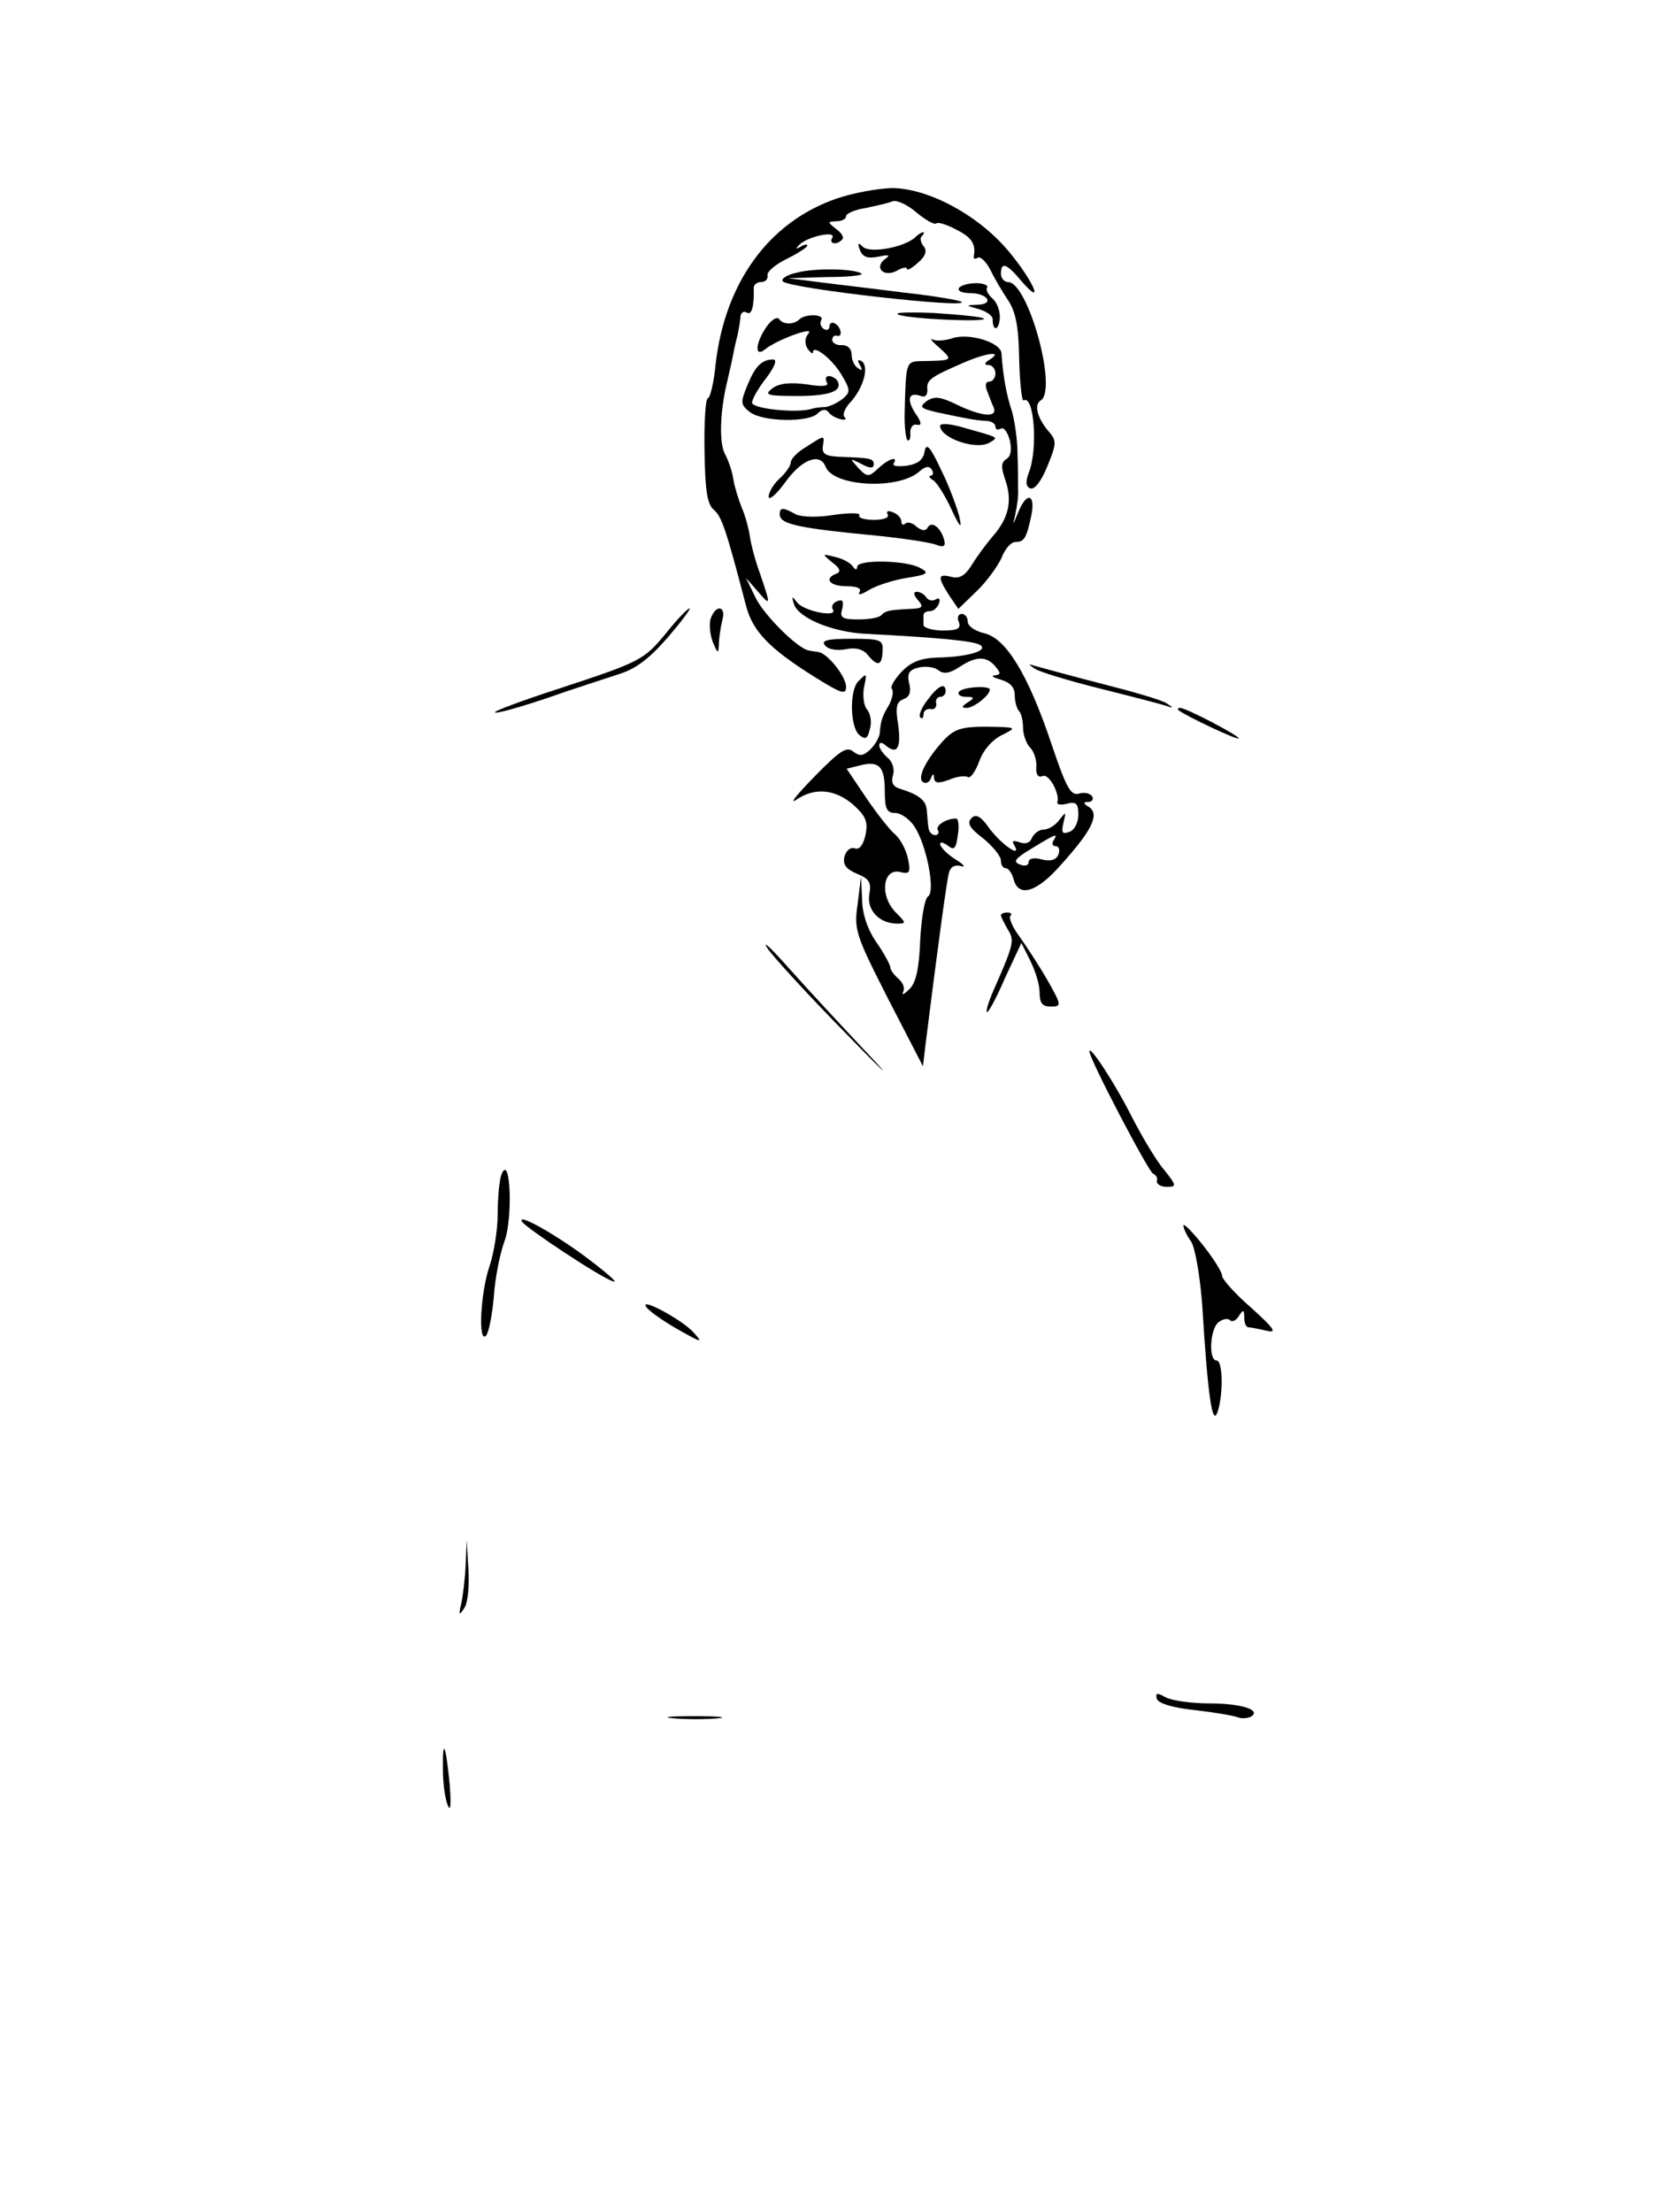 <?xml version="1.0" standalone="no"?>
<!DOCTYPE svg PUBLIC "-//W3C//DTD SVG 20010904//EN"
 "http://www.w3.org/TR/2001/REC-SVG-20010904/DTD/svg10.dtd">
<svg version="1.0" xmlns="http://www.w3.org/2000/svg"
 width="300pt" height="400pt" viewBox="0 0 300 400"
 preserveAspectRatio="xMidYMid meet">
<g transform="translate(0,400) scale(0.1,-0.1)"
fill="#000000" stroke="none">
<path d="M1513 3641 c-122 -42 -202 -151 -219 -300 -3 -33 -10 -61 -14 -61 -4
0 -7 -43 -6 -95 1 -73 5 -97 17 -107 14 -12 22 -35 58 -173 12 -46 41 -77 124
-129 48 -30 57 -33 57 -18 0 19 -34 61 -50 63 -6 1 -14 2 -18 3 -19 3 -81 64
-96 96 l-17 35 21 -24 c24 -28 24 -26 5 30 -9 24 -17 55 -19 69 -2 14 -8 37
-15 53 -6 15 -13 38 -15 51 -2 14 -9 34 -15 45 -11 20 -9 78 4 131 3 14 8 34
10 45 2 11 6 29 9 40 2 11 5 26 5 33 1 7 6 10 11 7 9 -6 14 10 13 43 -1 6 5
12 13 12 8 0 13 5 12 12 -2 6 14 20 35 30 20 10 37 21 37 24 0 3 -6 2 -12 -2
-9 -5 -10 -4 -3 3 14 15 68 27 60 13 -7 -11 8 -14 18 -3 4 3 -1 12 -11 19 -16
13 -16 13 1 14 9 0 17 4 17 9 0 5 16 12 36 15 19 4 41 9 48 12 7 3 27 -6 43
-20 17 -14 33 -23 36 -20 3 3 19 -2 36 -11 28 -14 36 -26 32 -48 -1 -5 2 -6 7
-3 5 3 15 -7 23 -22 7 -15 22 -40 32 -55 14 -21 19 -48 20 -106 1 -44 5 -77 8
-75 19 11 26 -87 10 -129 -7 -18 -6 -27 2 -30 8 -3 20 13 31 40 16 39 17 46 4
61 -22 25 -29 50 -16 58 31 19 -23 214 -59 214 -7 0 -13 7 -13 15 0 22 10 19
36 -12 43 -50 25 -5 -19 49 -55 68 -148 118 -215 118 -26 -1 -70 -9 -99 -19z"/>
<path d="M1655 3571 c-19 -18 -82 -30 -95 -17 -8 8 -10 7 -5 -6 5 -13 14 -16
34 -12 18 4 22 3 12 -4 -21 -15 -4 -34 20 -22 10 6 19 8 19 4 0 -4 9 1 20 11
14 12 17 22 10 30 -5 6 -7 15 -3 18 10 11 -2 8 -12 -2z"/>
<path d="M1441 3507 c-19 -4 -30 -12 -25 -16 14 -13 335 -49 323 -37 -3 3 -50
11 -105 17 -54 7 -124 15 -154 19 l-55 7 69 2 c38 0 67 3 64 6 -9 9 -84 11
-117 2z"/>
<path d="M1734 3479 c-3 -5 6 -9 20 -9 32 0 45 -20 14 -21 -23 -1 -22 -1 2 -8
14 -4 25 -12 25 -18 0 -23 11 -21 13 1 1 13 -5 29 -13 36 -8 7 -13 16 -10 20
3 4 -7 8 -20 8 -14 0 -28 -4 -31 -9z"/>
<path d="M1625 3431 c21 -8 162 -14 154 -7 -3 3 -43 7 -89 10 -47 2 -76 1 -65
-3z"/>
<path d="M1386 3409 c-20 -29 -22 -56 -3 -41 22 18 91 43 79 29 -7 -8 -7 -18
-2 -27 6 -8 10 -11 10 -7 0 15 35 -12 52 -41 16 -27 16 -31 2 -43 -9 -7 -23
-14 -32 -15 -10 0 -21 -2 -27 -4 -28 -7 -105 1 -105 12 0 6 11 26 26 45 15 20
20 33 12 33 -21 0 -33 -13 -47 -48 -12 -29 -12 -34 5 -47 23 -18 106 -19 122
-3 8 8 15 9 20 3 4 -6 14 -11 22 -13 8 -2 12 0 7 4 -4 4 1 17 12 28 23 26 33
64 19 73 -7 4 -8 1 -3 -7 5 -9 4 -11 -3 -6 -7 4 -12 15 -12 25 0 10 -7 17 -17
17 -10 -1 -18 4 -18 9 0 6 3 9 8 8 11 -4 9 15 -3 22 -5 3 -10 1 -10 -5 0 -6
-5 -8 -10 -5 -6 4 -8 11 -5 16 7 11 -28 12 -39 2 -11 -11 -30 -10 -37 0 -4 5
-14 -1 -23 -14z"/>
<path d="M1721 3388 c-13 -4 -28 -5 -34 -2 -7 3 -1 -4 12 -15 25 -23 25 -23
-36 -24 -24 -1 -25 -3 -27 -90 -1 -27 2 -51 5 -53 4 -2 6 4 5 14 0 9 5 16 12
14 9 -2 9 4 -3 21 -16 25 -12 39 10 31 8 -3 12 1 12 11 -2 18 5 23 65 49 41
18 73 22 48 6 -10 -6 -11 -10 -2 -10 6 0 12 -7 12 -15 0 -8 -5 -15 -11 -15 -7
0 -8 -7 -4 -17 4 -10 9 -24 12 -30 7 -19 -22 -16 -66 5 -31 15 -41 16 -55 7
-14 -11 -12 -13 16 -20 56 -12 72 -15 91 -16 9 0 17 -5 17 -10 0 -6 4 -7 10
-4 5 3 12 -6 16 -21 4 -17 2 -29 -6 -34 -10 -6 -10 -15 -2 -38 13 -38 6 -69
-23 -102 -12 -14 -29 -37 -38 -52 -12 -19 -22 -25 -37 -21 -24 6 -25 0 -4 -33
l17 -25 33 32 c18 17 38 45 45 60 6 16 17 29 25 29 16 0 20 6 29 48 8 40 -9
43 -24 5 -10 -24 -10 -25 -5 -3 3 14 6 34 5 45 0 11 0 40 -1 64 0 25 -5 59
-10 77 -10 30 -16 62 -19 105 -1 20 -60 38 -90 27z"/>
<path d="M1495 3309 c5 -7 -6 -9 -36 -4 -30 4 -50 2 -62 -7 -16 -12 -11 -14
45 -14 59 0 83 9 72 28 -3 4 -10 8 -15 8 -6 0 -7 -5 -4 -11z"/>
<path d="M1700 3230 c0 -22 66 -45 90 -30 16 10 19 8 -52 28 -21 6 -38 7 -38
2z"/>
<path d="M1458 3192 c-16 -9 -28 -22 -28 -28 0 -6 -9 -19 -20 -29 -11 -10 -20
-25 -20 -33 0 -8 14 4 30 26 30 42 63 54 73 28 14 -36 131 -42 169 -9 11 10
18 11 23 4 3 -6 3 -11 -2 -11 -4 0 -3 -4 4 -8 7 -4 22 -28 33 -52 16 -34 20
-38 15 -15 -4 16 -18 55 -33 85 -20 43 -27 50 -30 34 -2 -15 -12 -23 -32 -26
-16 -2 -27 -1 -24 4 9 14 -9 9 -28 -9 -17 -16 -20 -16 -36 1 -16 18 -16 18 6
7 14 -8 22 -8 22 -1 0 11 -5 12 -60 14 -27 1 -34 5 -32 19 3 21 4 21 -30 -1z"/>
<path d="M1410 3070 c0 -18 33 -25 180 -39 47 -5 93 -12 103 -16 12 -5 17 -3
15 6 -5 23 -22 38 -30 26 -4 -8 -11 -7 -21 1 -7 7 -17 9 -20 5 -4 -3 -7 -2 -7
4 0 6 -7 14 -16 17 -8 3 -12 2 -9 -4 4 -6 -7 -10 -25 -10 -17 0 -29 4 -26 8 3
5 -18 5 -46 1 -30 -5 -58 -4 -69 1 -23 13 -29 13 -29 0z"/>
<path d="M1505 2983 c14 -10 16 -17 8 -20 -24 -9 -13 -23 18 -23 19 0 28 -4
23 -11 -3 -6 4 -4 17 4 13 8 44 18 68 22 39 6 42 9 25 18 -24 14 -114 16 -114
2 0 -6 -3 -6 -8 1 -4 6 -18 14 -32 17 -24 6 -24 6 -5 -10z"/>
<path d="M1660 2915 c11 -13 8 -15 -14 -16 -38 -2 -44 -3 -52 -11 -4 -5 -23
-8 -42 -8 -29 0 -34 3 -29 19 3 14 1 18 -9 14 -8 -3 -11 -9 -8 -15 10 -15 -50
-4 -64 12 -10 13 -11 13 -6 -3 9 -25 70 -50 129 -53 135 -7 195 -13 207 -20
17 -10 -21 -22 -78 -23 -29 -1 -47 -8 -64 -26 -13 -14 -21 -28 -17 -31 3 -4 1
-16 -5 -28 -13 -22 -15 -28 -17 -50 0 -8 -8 -22 -17 -31 -13 -12 -19 -13 -31
-4 -12 10 -24 2 -71 -46 -31 -32 -46 -50 -32 -41 34 23 70 19 103 -9 23 -21
27 -31 22 -55 -4 -18 -11 -27 -19 -24 -8 3 -16 -4 -19 -15 -3 -14 2 -22 23
-31 22 -9 26 -16 22 -37 -5 -28 18 -53 50 -53 17 0 17 1 -2 20 -30 30 -24 82
9 73 16 -4 18 0 13 24 -3 15 -13 35 -23 44 -10 8 -34 39 -53 67 l-35 52 24 6
c35 9 45 -2 45 -47 0 -32 4 -39 19 -39 10 0 26 -11 35 -25 22 -34 38 -118 24
-126 -6 -4 -12 -40 -14 -80 -2 -52 -8 -77 -20 -88 -9 -9 -14 -11 -11 -5 4 7 0
17 -8 24 -8 7 -15 16 -15 21 0 4 -11 25 -25 45 -16 23 -26 52 -26 78 l-2 41
-6 -49 c-7 -47 -4 -56 55 -172 l63 -122 5 42 c20 160 38 294 42 308 3 11 11
15 22 12 9 -3 5 3 -10 12 -16 10 -28 23 -28 28 0 4 6 3 14 -3 11 -9 15 -6 18
19 3 16 1 30 -3 30 -18 0 -38 -13 -33 -21 3 -5 0 -9 -5 -9 -6 0 -11 6 -12 13
-1 6 -2 20 -3 31 -1 19 -14 29 -49 40 -13 4 -16 12 -12 25 3 10 -1 24 -10 31
-8 7 -15 17 -15 22 0 7 5 6 13 -1 20 -16 27 -2 21 40 -5 30 -3 40 10 45 11 4
14 13 10 29 -4 17 0 24 17 28 13 3 29 1 36 -5 9 -7 20 -6 38 6 30 20 49 20 65
1 10 -12 10 -15 -1 -16 -8 -1 -3 -4 11 -8 17 -5 25 -14 25 -28 0 -12 4 -25 8
-29 4 -4 7 -18 7 -30 0 -12 6 -29 13 -36 7 -7 12 -23 11 -35 -1 -13 3 -20 12
-16 11 4 31 -32 26 -48 -1 -4 8 -5 18 -2 16 4 20 0 20 -20 0 -14 -7 -28 -16
-31 -13 -5 -15 -2 -11 16 5 21 5 21 -7 6 -7 -10 -20 -18 -29 -18 -8 0 -17 -7
-21 -15 -3 -9 -12 -12 -22 -8 -12 4 -15 3 -10 -5 15 -25 -22 0 -44 29 -16 23
-25 28 -33 20 -9 -9 -4 -18 21 -37 17 -14 32 -32 32 -40 0 -8 4 -14 9 -14 5 0
11 -9 14 -20 9 -34 43 -23 87 28 55 61 69 90 49 103 -10 6 -11 9 -1 9 7 0 10
5 7 10 -4 6 -15 8 -24 5 -15 -4 -23 11 -50 91 -42 125 -82 190 -121 199 -17 4
-30 13 -30 21 0 8 -5 14 -11 14 -6 0 -9 -7 -5 -15 4 -12 -3 -15 -29 -15 -19 0
-35 5 -35 10 0 6 0 13 0 18 0 4 5 7 12 7 6 0 13 6 16 14 3 8 0 11 -6 7 -6 -3
-13 -2 -17 4 -3 5 -11 10 -17 10 -7 0 -6 -6 2 -15z m245 -435 c-3 -5 -2 -10 4
-10 6 0 8 -7 5 -15 -4 -10 -14 -13 -30 -9 -14 4 -24 2 -24 -5 0 -6 -7 -8 -16
-4 -13 5 -8 11 22 29 44 27 48 28 39 14z"/>
<path d="M1206 2857 c-42 -51 -46 -53 -198 -103 -65 -21 -115 -40 -113 -42 2
-3 44 9 92 25 48 17 108 36 132 44 32 10 56 29 89 67 24 28 42 52 39 52 -3 0
-22 -19 -41 -43z"/>
<path d="M1285 2881 c-3 -10 -1 -29 4 -42 9 -21 10 -22 11 -4 0 11 3 30 6 43
8 27 -12 30 -21 3z"/>
<path d="M1492 2833 c5 -7 21 -10 37 -7 18 4 32 0 40 -10 18 -22 26 -20 27 7
1 20 -3 22 -56 22 -44 0 -56 -3 -48 -12z"/>
<path d="M1871 2791 c9 -6 62 -22 118 -36 56 -14 110 -28 119 -31 14 -5 15 -4
2 4 -8 6 -60 21 -115 35 -55 14 -109 29 -120 32 -17 5 -17 5 -4 -4z"/>
<path d="M1552 2768 c-16 -16 -15 -83 2 -97 11 -9 15 -7 19 11 4 12 1 28 -5
35 -6 7 -8 24 -6 38 6 29 6 29 -10 13z"/>
<path d="M1677 2734 c-11 -14 -16 -28 -13 -31 3 -4 6 -1 6 5 0 7 6 11 13 10 6
-2 11 3 10 10 -2 6 2 12 7 12 6 0 10 5 10 10 0 17 -14 10 -33 -16z"/>
<path d="M1734 2749 c-3 -5 3 -9 13 -9 15 0 16 -2 3 -10 -11 -7 -12 -10 -2
-10 13 0 42 23 42 33 0 8 -50 5 -56 -4z"/>
<path d="M2131 2716 c10 -9 109 -56 109 -51 0 5 -95 55 -106 55 -4 0 -5 -2 -3
-4z"/>
<path d="M1706 2661 c-32 -35 -48 -68 -37 -75 5 -4 12 0 14 6 4 10 6 10 6 1 1
-9 8 -10 27 -3 14 6 29 8 34 5 5 -3 14 10 21 29 7 20 24 39 41 47 28 14 27 14
-27 15 -47 0 -59 -4 -79 -25z"/>
<path d="M1810 2345 c0 -3 6 -14 12 -25 13 -20 12 -26 -26 -112 -9 -21 -14
-38 -11 -38 3 0 18 28 33 63 l29 62 16 -32 c9 -18 17 -43 17 -58 0 -19 5 -25
20 -25 20 0 20 2 -6 48 -15 26 -38 61 -50 78 -13 17 -20 34 -17 38 4 3 1 6 -5
6 -7 0 -12 -2 -12 -5z"/>
<path d="M1388 2285 c11 -16 76 -87 144 -156 67 -69 85 -85 38 -35 -47 50
-112 120 -144 156 -32 36 -49 52 -38 35z"/>
<path d="M1970 2099 c0 -14 107 -218 115 -221 5 -2 9 -8 7 -13 -1 -6 7 -11 18
-11 18 0 18 2 -5 31 -14 16 -40 60 -59 97 -28 56 -76 130 -76 117z"/>
<path d="M907 1877 c-4 -10 -7 -42 -7 -72 0 -29 -7 -72 -15 -95 -16 -47 -21
-140 -6 -125 5 6 11 37 14 70 2 33 11 78 19 100 16 42 11 161 -5 122z"/>
<path d="M944 1791 c8 -12 142 -101 165 -108 9 -3 -9 13 -39 36 -58 45 -137
90 -126 72z"/>
<path d="M2140 1784 c0 -5 6 -18 14 -29 7 -11 16 -61 20 -115 10 -163 18 -217
27 -195 11 29 11 95 -1 95 -15 0 -12 56 3 69 8 6 17 8 21 4 4 -4 11 -1 16 7 8
13 10 12 10 -2 0 -10 3 -18 8 -18 4 0 18 -3 32 -6 20 -5 15 3 -27 41 -29 25
-53 52 -53 58 0 7 -16 32 -35 56 -19 24 -35 40 -35 35z"/>
<path d="M1170 1635 c7 -8 33 -26 58 -40 41 -23 44 -24 26 -4 -22 24 -103 67
-84 44z"/>
<path d="M842 1170 c-1 -25 -5 -56 -8 -70 -5 -21 -4 -22 6 -7 6 9 9 41 7 70
l-3 52 -2 -45z"/>
<path d="M2092 928 c3 -8 29 -16 68 -20 35 -4 70 -10 78 -13 7 -3 18 -2 24 1
20 12 -17 24 -75 24 -32 0 -68 5 -79 11 -16 9 -19 8 -16 -3z"/>
<path d="M1218 893 c23 -2 59 -2 80 0 20 2 1 4 -43 4 -44 0 -61 -2 -37 -4z"/>
<path d="M801 799 c0 -24 4 -53 9 -64 5 -12 6 4 3 40 -7 72 -13 85 -12 24z"/>
</g>
</svg>
